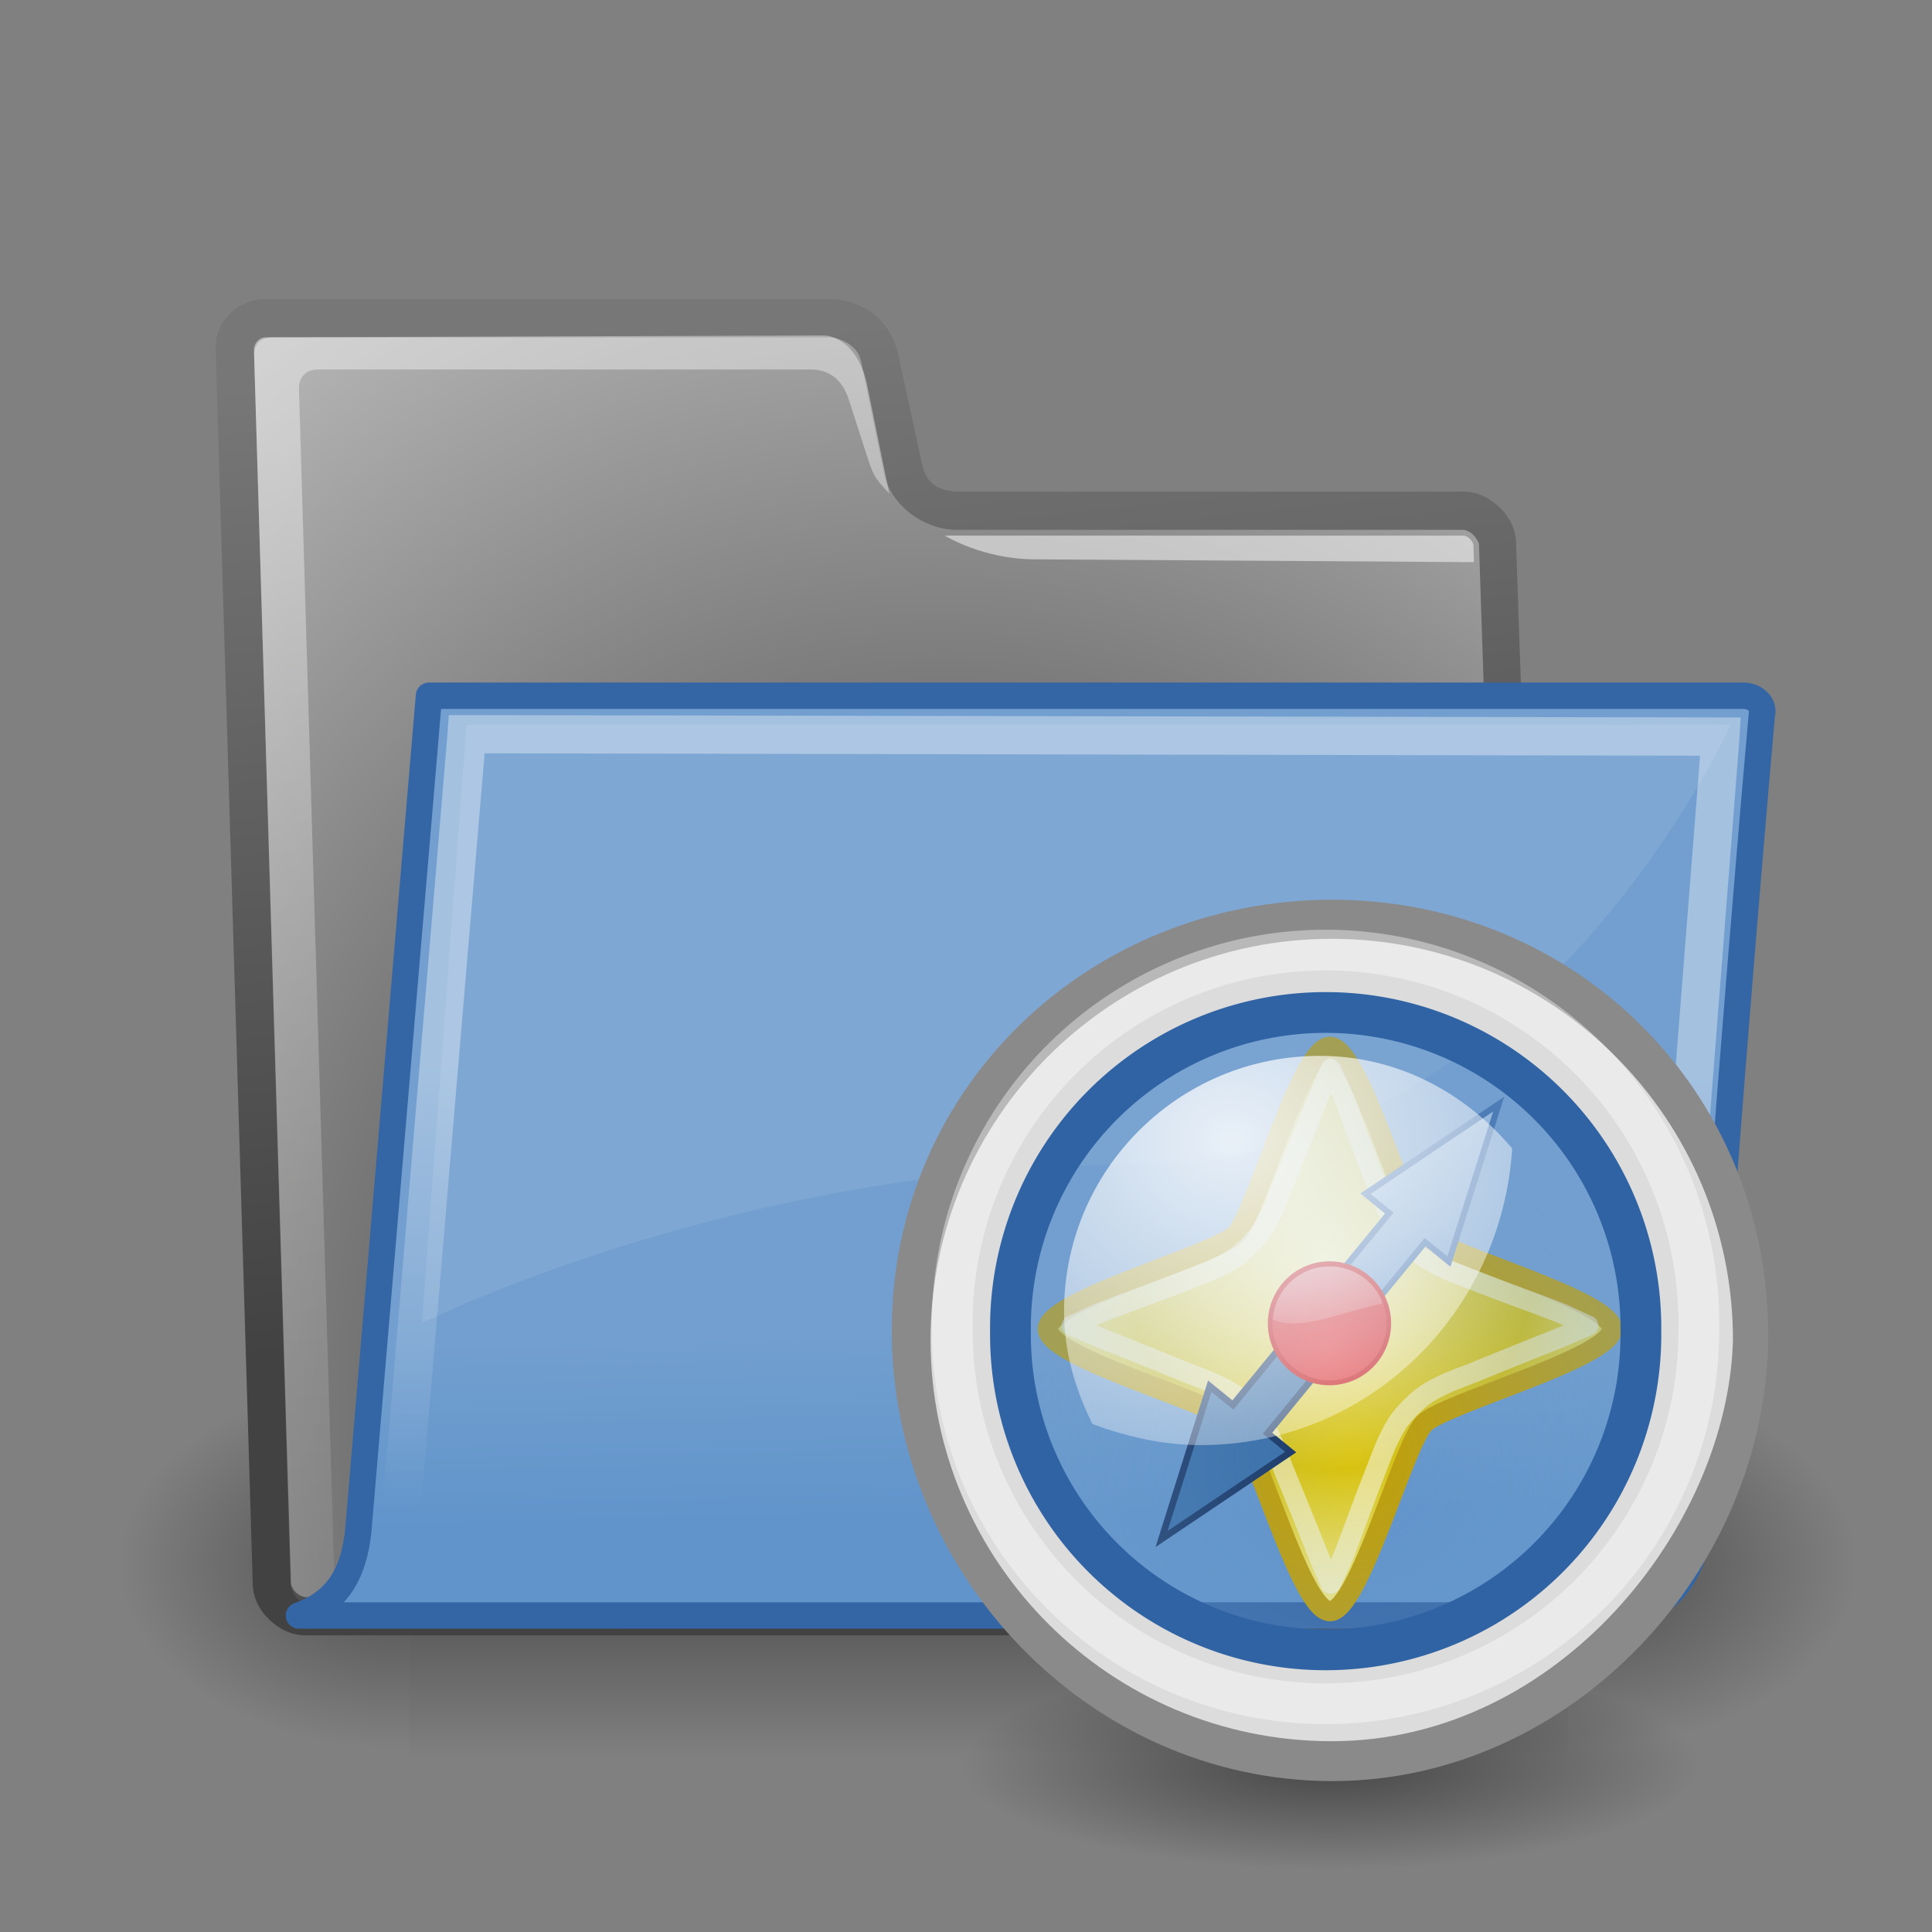 <?xml version="1.0" encoding="UTF-8" standalone="no"?>
<svg
   xmlns:dc="http://purl.org/dc/elements/1.1/"
   xmlns:cc="http://creativecommons.org/ns#"
   xmlns:rdf="http://www.w3.org/1999/02/22-rdf-syntax-ns#"
   xmlns:svg="http://www.w3.org/2000/svg"
   xmlns="http://www.w3.org/2000/svg"
   xmlns:xlink="http://www.w3.org/1999/xlink"
   xmlns:sodipodi="http://sodipodi.sourceforge.net/DTD/sodipodi-0.dtd"
   xmlns:inkscape="http://www.inkscape.org/namespaces/inkscape"
   contentScriptType="text/ecmascript"
   width="88"
   baseProfile="tiny"
   zoomAndPan="magnify"
   contentStyleType="text/css"
   viewBox="0 0 88 88"
   height="88"
   preserveAspectRatio="xMidYMid meet"
   version="1.0"
   id="svg12557"
   sodipodi:version="0.32"
   inkscape:version="0.46"
   sodipodi:docname="folder-gps.svg"
   inkscape:output_extension="org.inkscape.output.svg.inkscape">
  <rect x="0" y="0" width="88" height="88" fill="#808080" stroke="none"/>
  <sodipodi:namedview
     inkscape:window-height="682"
     inkscape:window-width="1024"
     inkscape:pageshadow="2"
     inkscape:pageopacity="0.0"
     guidetolerance="10.0"
     gridtolerance="10.0"
     objecttolerance="10.0"
     borderopacity="1.0"
     bordercolor="#666666"
     pagecolor="#ffffff"
     id="base"
     showgrid="false"
     inkscape:zoom="5.25"
     inkscape:cx="44"
     inkscape:cy="44"
     inkscape:window-x="-4"
     inkscape:window-y="-4"
     inkscape:current-layer="svg12557" />
  <defs
     id="defs12559">
    <linearGradient
       id="linearGradient4467">
      <stop
         id="stop4469"
         offset="0"
         style="stop-color:#ffffff;stop-opacity:1;" />
      <stop
         id="stop4471"
         offset="1"
         style="stop-color:#ffffff;stop-opacity:0.248;" />
    </linearGradient>
    <radialGradient
       inkscape:collect="always"
       xlink:href="#linearGradient4467"
       id="radialGradient17520"
       gradientUnits="userSpaceOnUse"
       gradientTransform="matrix(5.504,0,0,4.78,-48.54,-34.806)"
       cx="15.414"
       cy="13.078"
       fx="15.414"
       fy="13.078"
       r="6.656" />
    <linearGradient
       id="linearGradient4454">
      <stop
         id="stop4456"
         offset="0"
         style="stop-color:#729fcf;stop-opacity:0.02;" />
      <stop
         id="stop4458"
         offset="1"
         style="stop-color:#729fcf;stop-opacity:0.404;" />
    </linearGradient>
    <radialGradient
       inkscape:collect="always"
       xlink:href="#linearGradient4454"
       id="radialGradient17515"
       gradientUnits="userSpaceOnUse"
       cx="18.241"
       cy="21.818"
       fx="18.241"
       fy="21.818"
       r="8.309" />
    <linearGradient
       inkscape:collect="always"
       id="linearGradient3340">
      <stop
         style="stop-color:#ffffff;stop-opacity:1;"
         offset="0"
         id="stop3342" />
      <stop
         style="stop-color:#ffffff;stop-opacity:0;"
         offset="1"
         id="stop3344" />
    </linearGradient>
    <radialGradient
       inkscape:collect="always"
       xlink:href="#linearGradient3340"
       id="radialGradient17505"
       gradientUnits="userSpaceOnUse"
       gradientTransform="matrix(2.054,0,0,1.168,27.683,101.161)"
       cx="21.929"
       cy="-3.218"
       fx="21.929"
       fy="-3.218"
       r="13" />
    <linearGradient
       id="linearGradient2257">
      <stop
         style="stop-color:#ef2929"
         offset="0"
         id="stop2259" />
      <stop
         style="stop-color:#cc0000"
         offset="1"
         id="stop2261" />
    </linearGradient>
    <radialGradient
       inkscape:collect="always"
       xlink:href="#linearGradient2257"
       id="radialGradient17503"
       gradientUnits="userSpaceOnUse"
       gradientTransform="matrix(2.366,0,0,2.203,-30.725,-34.24)"
       cx="22.5"
       cy="28.116"
       fx="22.5"
       fy="28.116"
       r="14.538" />
    <linearGradient
       id="linearGradient5464">
      <stop
         style="stop-color:#729fcf;stop-opacity:1;"
         offset="0"
         id="stop5466" />
      <stop
         style="stop-color:#afc9e4;stop-opacity:1;"
         offset="1"
         id="stop5468" />
    </linearGradient>
    <linearGradient
       inkscape:collect="always"
       xlink:href="#linearGradient5464"
       id="linearGradient17443"
       gradientUnits="userSpaceOnUse"
       gradientTransform="matrix(1.107,-0.258,0.26,1.102,-27.83,-8.233)"
       x1="21.587"
       y1="23.499"
       x2="21.587"
       y2="2.816" />
    <linearGradient
       id="linearGradient5195">
      <stop
         style="stop-color:#fef6b3;stop-opacity:1;"
         offset="0"
         id="stop5199" />
      <stop
         id="stop5205"
         offset="0.583"
         style="stop-color:#dbc40b;stop-opacity:1" />
      <stop
         style="stop-color:#fff48f;stop-opacity:1;"
         offset="1"
         id="stop5197" />
    </linearGradient>
    <radialGradient
       inkscape:collect="always"
       xlink:href="#linearGradient5195"
       id="radialGradient17427"
       gradientUnits="userSpaceOnUse"
       gradientTransform="matrix(1.151,0,0,1.15,-1.199,-0.365)"
       cx="7.955"
       cy="5.938"
       fx="7.955"
       fy="5.938"
       r="7.668" />
    <radialGradient
       gradientTransform="matrix(1,0,0,0.202,0,36.038)"
       id="radialGradient4156"
       gradientUnits="userSpaceOnUse"
       xlink:show="other"
       xlink:type="simple"
       r="13.474"
       cx="30.428"
       fx="30.428"
       cy="45.153"
       fy="45.153"
       xlink:actuate="onLoad">
      <stop
         stop-opacity="1"
         stop-color="#000000"
         offset="0"
         id="stop17743" />
      <stop
         stop-opacity="0"
         stop-color="#000000"
         offset="1"
         id="stop17745" />
    </radialGradient>
    <radialGradient
       inkscape:collect="always"
       xlink:href="#radialGradient4156"
       id="radialGradient17790"
       gradientUnits="userSpaceOnUse"
       gradientTransform="matrix(2.14,0,0,0.606,-21.124,49.225)"
       cx="30.428"
       cy="45.153"
       fx="30.428"
       fy="45.153"
       r="13.474" />
    <linearGradient
       id="linearGradient2431">
      <stop
         style="stop-color:#ffffff;stop-opacity:1;"
         offset="0"
         id="stop2433" />
      <stop
         style="stop-color:#b8b8b8;stop-opacity:1;"
         offset="1"
         id="stop2435" />
    </linearGradient>
    <radialGradient
       inkscape:collect="always"
       xlink:href="#linearGradient2431"
       id="radialGradient2437"
       cx="-19.516"
       cy="16.856"
       fx="-19.516"
       fy="16.856"
       r="8.754"
       gradientTransform="matrix(4.446,0,0,6.867,67.251,-104.668)"
       gradientUnits="userSpaceOnUse" />
    <linearGradient
       id="linearGradient2933">
      <stop
         id="stop2935"
         offset="0"
         style="stop-color:#9cbcde;stop-opacity:1" />
      <stop
         id="stop2937"
         offset="1"
         style="stop-color:#204a87" />
    </linearGradient>
    <radialGradient
       inkscape:collect="always"
       xlink:href="#linearGradient2933"
       id="radialGradient2207"
       cx="26.544"
       cy="28.459"
       fx="26.544"
       fy="28.459"
       r="22.376"
       gradientUnits="userSpaceOnUse"
       gradientTransform="matrix(1.238,5.954846e-3,-6.507762e-3,1.351,-6.993,-9.745)" />
    <linearGradient
       inkscape:collect="always"
       id="linearGradient21644">
      <stop
         style="stop-color:#000000;stop-opacity:1;"
         offset="0"
         id="stop21646" />
      <stop
         style="stop-color:#000000;stop-opacity:0;"
         offset="1"
         id="stop21648" />
    </linearGradient>
    <radialGradient
       inkscape:collect="always"
       xlink:href="#linearGradient21644"
       id="radialGradient21650"
       cx="25.125"
       cy="36.75"
       fx="25.125"
       fy="36.75"
       r="15.75"
       gradientTransform="matrix(1,0,0,0.595,0,14.875)"
       gradientUnits="userSpaceOnUse" />
    <linearGradient
       id="linearGradient2994">
      <stop
         style="stop-color:#000000;stop-opacity:1;"
         offset="0"
         id="stop2996" />
      <stop
         style="stop-color:#c9c9c9;stop-opacity:1;"
         offset="1"
         id="stop2998" />
    </linearGradient>
    <linearGradient
       inkscape:collect="always"
       xlink:href="#linearGradient2994"
       id="linearGradient3000"
       x1="25.719"
       y1="31.047"
       x2="25.515"
       y2="30.703"
       gradientUnits="userSpaceOnUse"
       gradientTransform="translate(-5.826,0.125)" />
    <linearGradient
       inkscape:collect="always"
       id="linearGradient2984">
      <stop
         style="stop-color:#e7e2b8;stop-opacity:1;"
         offset="0"
         id="stop2986" />
      <stop
         style="stop-color:#e7e2b8;stop-opacity:0;"
         offset="1"
         id="stop2988" />
    </linearGradient>
    <radialGradient
       inkscape:collect="always"
       xlink:href="#linearGradient2984"
       id="radialGradient2990"
       cx="29.053"
       cy="27.641"
       fx="29.053"
       fy="27.641"
       r="3.241"
       gradientTransform="matrix(2.924,0,0,2.03,-61.555,-27.884)"
       gradientUnits="userSpaceOnUse" />
    <linearGradient
       id="linearGradient2974">
      <stop
         style="stop-color:#c1c1c1;stop-opacity:1;"
         offset="0"
         id="stop2976" />
      <stop
         style="stop-color:#acacac;stop-opacity:1;"
         offset="1"
         id="stop2978" />
    </linearGradient>
    <linearGradient
       inkscape:collect="always"
       xlink:href="#linearGradient2974"
       id="linearGradient2980"
       x1="46"
       y1="19.812"
       x2="47.688"
       y2="22.625"
       gradientUnits="userSpaceOnUse"
       gradientTransform="translate(-5.669,0)" />
    <linearGradient
       id="linearGradient2966">
      <stop
         style="stop-color:#ffd1d1;stop-opacity:1;"
         offset="0"
         id="stop2968" />
      <stop
         id="stop3006"
         offset="0.5"
         style="stop-color:#ff1d1d;stop-opacity:1;" />
      <stop
         style="stop-color:#6f0000;stop-opacity:1;"
         offset="1"
         id="stop2970" />
    </linearGradient>
    <linearGradient
       inkscape:collect="always"
       xlink:href="#linearGradient2966"
       id="linearGradient2972"
       x1="48.906"
       y1="17.376"
       x2="50.988"
       y2="22.251"
       gradientUnits="userSpaceOnUse"
       gradientTransform="translate(-5.669,0)" />
    <linearGradient
       inkscape:collect="always"
       xlink:href="#linearGradient30685"
       id="linearGradient30693"
       gradientUnits="userSpaceOnUse"
       x1="36.357"
       y1="25.411"
       x2="36.357"
       y2="26.911"
       gradientTransform="matrix(1.103,0,0,1,-4.117,0)" />
    <linearGradient
       inkscape:collect="always"
       xlink:href="#linearGradient30685"
       id="linearGradient30711"
       gradientUnits="userSpaceOnUse"
       gradientTransform="matrix(1.103,0,0,1,-3.492,0.625)"
       x1="36.357"
       y1="25.411"
       x2="36.357"
       y2="26.911" />
    <linearGradient
       inkscape:collect="always"
       xlink:href="#linearGradient30649"
       id="linearGradient30683"
       gradientUnits="userSpaceOnUse"
       x1="20.087"
       y1="36.102"
       x2="20.087"
       y2="39.814" />
    <linearGradient
       inkscape:collect="always"
       xlink:href="#linearGradient30649"
       id="linearGradient30679"
       gradientUnits="userSpaceOnUse"
       x1="20.087"
       y1="36.102"
       x2="20.087"
       y2="39.814" />
    <linearGradient
       inkscape:collect="always"
       xlink:href="#linearGradient30649"
       id="linearGradient30681"
       gradientUnits="userSpaceOnUse"
       x1="20.087"
       y1="36.102"
       x2="20.087"
       y2="39.814" />
    <linearGradient
       inkscape:collect="always"
       xlink:href="#linearGradient30649"
       id="linearGradient30677"
       gradientUnits="userSpaceOnUse"
       x1="20.087"
       y1="29.031"
       x2="20.087"
       y2="32.964" />
    <linearGradient
       inkscape:collect="always"
       xlink:href="#linearGradient30649"
       id="linearGradient30673"
       gradientUnits="userSpaceOnUse"
       x1="20.087"
       y1="29.031"
       x2="20.087"
       y2="32.964" />
    <linearGradient
       inkscape:collect="always"
       xlink:href="#linearGradient30649"
       id="linearGradient30675"
       gradientUnits="userSpaceOnUse"
       x1="20.087"
       y1="29.031"
       x2="20.087"
       y2="32.964" />
    <linearGradient
       inkscape:collect="always"
       xlink:href="#linearGradient30649"
       id="linearGradient30667"
       x1="20.087"
       y1="22.048"
       x2="20.087"
       y2="25.849"
       gradientUnits="userSpaceOnUse" />
    <linearGradient
       inkscape:collect="always"
       xlink:href="#linearGradient30649"
       id="linearGradient30669"
       x1="20.087"
       y1="22.048"
       x2="20.087"
       y2="25.849"
       gradientUnits="userSpaceOnUse" />
    <linearGradient
       id="linearGradient30649">
      <stop
         style="stop-color:#858585;stop-opacity:1;"
         offset="0"
         id="stop30651" />
      <stop
         style="stop-color:#5f5f5f;stop-opacity:1;"
         offset="1"
         id="stop30653" />
    </linearGradient>
    <linearGradient
       inkscape:collect="always"
       xlink:href="#linearGradient30649"
       id="linearGradient30671"
       x1="20.087"
       y1="22.048"
       x2="20.087"
       y2="25.849"
       gradientUnits="userSpaceOnUse" />
    <linearGradient
       inkscape:collect="always"
       xlink:href="#linearGradient30685"
       id="linearGradient30691"
       x1="36.357"
       y1="38.036"
       x2="36.357"
       y2="40.161"
       gradientUnits="userSpaceOnUse"
       gradientTransform="matrix(1.103,0,0,1,-4.117,0)" />
    <linearGradient
       id="linearGradient30685">
      <stop
         style="stop-color:#8d8d8d;stop-opacity:1;"
         offset="0"
         id="stop30687" />
      <stop
         style="stop-color:#747474;stop-opacity:1;"
         offset="1"
         id="stop30689" />
    </linearGradient>
    <linearGradient
       inkscape:collect="always"
       xlink:href="#linearGradient30685"
       id="linearGradient30709"
       gradientUnits="userSpaceOnUse"
       gradientTransform="matrix(1.103,0,0,1,-3.492,0.625)"
       x1="36.357"
       y1="38.036"
       x2="36.357"
       y2="40.161" />
    <linearGradient
       id="linearGradient30518">
      <stop
         style="stop-color:#ffffff;stop-opacity:1;"
         offset="0"
         id="stop30520" />
      <stop
         style="stop-color:#ffffff;stop-opacity:0.787;"
         offset="1"
         id="stop30522" />
    </linearGradient>
    <linearGradient
       inkscape:collect="always"
       xlink:href="#linearGradient30518"
       id="linearGradient30524"
       x1="14.21"
       y1="5.889"
       x2="39.061"
       y2="40.626"
       gradientUnits="userSpaceOnUse"
       gradientTransform="matrix(1,0,0,1.022,0,-6.5543e-2)" />
    <linearGradient
       id="linearGradient30695">
      <stop
         style="stop-color:#b8babc;stop-opacity:1;"
         offset="0"
         id="stop30697" />
      <stop
         id="stop30703"
         offset="0.374"
         style="stop-color:#5d6062;stop-opacity:1;" />
      <stop
         style="stop-color:#585b5d;stop-opacity:1;"
         offset="1"
         id="stop30699" />
    </linearGradient>
    <linearGradient
       inkscape:collect="always"
       xlink:href="#linearGradient30695"
       id="linearGradient30701"
       x1="19.76"
       y1="8.812"
       x2="25.865"
       y2="42.562"
       gradientUnits="userSpaceOnUse" />
    <linearGradient
       id="linearGradient5048">
      <stop
         style="stop-color:black;stop-opacity:0;"
         offset="0"
         id="stop5050" />
      <stop
         id="stop5056"
         offset="0.5"
         style="stop-color:black;stop-opacity:1;" />
      <stop
         style="stop-color:black;stop-opacity:0;"
         offset="1"
         id="stop5052" />
    </linearGradient>
    <inkscape:perspective
       sodipodi:type="inkscape:persp3d"
       inkscape:vp_x="0 : 44 : 1"
       inkscape:vp_y="0 : 1000 : 0"
       inkscape:vp_z="88 : 44 : 1"
       inkscape:persp3d-origin="44 : 29.333333 : 1"
       id="perspective13078" />
    <radialGradient
       gradientTransform="matrix(1,0,0,0.242,1.565588e-16,31.506)"
       gradientUnits="userSpaceOnUse"
       xlink:type="simple"
       r="19.136"
       xlink:actuate="onLoad"
       cx="24.351"
       cy="41.592"
       xlink:show="other"
       fx="24.351"
       fy="41.592"
       id="radialGradient12561">
      <stop
         stop-opacity="1"
         stop-color="#000000"
         offset="0"
         id="stop12563" />
      <stop
         stop-opacity="0"
         stop-color="#000000"
         offset="1"
         id="stop12565" />
    </radialGradient>
    <linearGradient
       x1="22.176"
       y1="36.988"
       x2="22.065"
       gradientUnits="userSpaceOnUse"
       y2="32.05"
       xlink:type="simple"
       xlink:actuate="onLoad"
       id="linearGradient9772"
       xlink:show="other">
      <stop
         stop-opacity="1"
         stop-color="#6194cb"
         offset="0"
         id="stop12568" />
      <stop
         stop-opacity="1"
         stop-color="#729fcf"
         offset="1"
         id="stop12570" />
    </linearGradient>
    <linearGradient
       x1="18.113"
       y1="31.368"
       x2="15.515"
       gradientUnits="userSpaceOnUse"
       y2="6.18"
       xlink:type="simple"
       xlink:actuate="onLoad"
       id="linearGradient3104"
       xlink:show="other">
      <stop
         stop-opacity="1"
         stop-color="#424242"
         offset="0"
         id="stop12573" />
      <stop
         stop-opacity="1"
         stop-color="#777777"
         offset="1"
         id="stop12575" />
    </linearGradient>
    <linearGradient
       x1="13.036"
       gradientTransform="matrix(1.317,0,0,0.816,-0.88,-1.318)"
       y1="32.567"
       x2="12.854"
       gradientUnits="userSpaceOnUse"
       y2="46.689"
       xlink:type="simple"
       xlink:actuate="onLoad"
       id="linearGradient322"
       xlink:show="other">
      <stop
         stop-opacity="0.351"
         stop-color="#ffffff"
         offset="0"
         id="stop12578" />
      <stop
         stop-opacity="0"
         stop-color="#ffffff"
         offset="1"
         id="stop12580" />
    </linearGradient>
    <linearGradient
       x1="6.23"
       gradientTransform="matrix(1.517,0,0,0.709,-0.88,-1.318)"
       y1="13.773"
       x2="9.898"
       gradientUnits="userSpaceOnUse"
       y2="66.834"
       xlink:type="simple"
       xlink:actuate="onLoad"
       id="linearGradient491"
       xlink:show="other">
      <stop
         stop-opacity="0.876"
         stop-color="#ffffff"
         offset="0"
         id="stop12583" />
      <stop
         stop-opacity="0"
         stop-color="#fffffe"
         offset="1"
         id="stop12585" />
    </linearGradient>
    <linearGradient
       xlink:type="simple"
       xlink:actuate="onLoad"
       xlink:show="other"
       id="linearGradient12587">
      <stop
         stop-opacity="0.876"
         stop-color="#ffffff"
         offset="0"
         id="stop12589" />
      <stop
         stop-opacity="0"
         stop-color="#fffffe"
         offset="1"
         id="stop12591" />
    </linearGradient>
    <radialGradient
       gradientTransform="matrix(1.055,-2.734504e-2,0.178,1.191,-3.572,-7.125)"
       id="radialGradient238"
       gradientUnits="userSpaceOnUse"
       xlink:show="other"
       xlink:type="simple"
       r="30.905"
       cx="20.706"
       fx="20.706"
       cy="37.518"
       fy="37.518"
       xlink:actuate="onLoad">
      <stop
         stop-opacity="1"
         stop-color="#202020"
         offset="0"
         id="stop12594" />
      <stop
         stop-opacity="1"
         stop-color="#b9b9b9"
         offset="1"
         id="stop12596" />
    </radialGradient>
    <linearGradient
       xlink:type="simple"
       xlink:actuate="onLoad"
       xlink:show="other"
       id="linearGradient12598">
      <stop
         stop-opacity="1"
         stop-color="#202020"
         offset="0"
         id="stop12600" />
      <stop
         stop-opacity="1"
         stop-color="#b9b9b9"
         offset="1"
         id="stop12602" />
    </linearGradient>
    <linearGradient
       xlink:type="simple"
       xlink:actuate="onLoad"
       xlink:show="other"
       id="linearGradient12604">
      <stop
         stop-opacity="1"
         stop-color="#ffffff"
         offset="0"
         id="stop12606" />
      <stop
         stop-opacity="0"
         stop-color="#ffffff"
         offset="1"
         id="stop12608" />
    </linearGradient>
    <linearGradient
       xlink:type="simple"
       xlink:actuate="onLoad"
       xlink:show="other"
       id="linearGradient12610">
      <stop
         stop-opacity="1"
         stop-color="#424242"
         offset="0"
         id="stop12612" />
      <stop
         stop-opacity="1"
         stop-color="#777777"
         offset="1"
         id="stop12614" />
    </linearGradient>
    <linearGradient
       xlink:type="simple"
       xlink:actuate="onLoad"
       xlink:show="other"
       id="linearGradient12616">
      <stop
         stop-opacity="1"
         stop-color="#6194cb"
         offset="0"
         id="stop12618" />
      <stop
         stop-opacity="1"
         stop-color="#729fcf"
         offset="1"
         id="stop12620" />
    </linearGradient>
    <linearGradient
       xlink:type="simple"
       xlink:actuate="onLoad"
       xlink:show="other"
       id="linearGradient12622">
      <stop
         stop-opacity="1"
         stop-color="#000000"
         offset="0"
         id="stop12624" />
      <stop
         stop-opacity="0"
         stop-color="#000000"
         offset="1"
         id="stop12626" />
    </linearGradient>
    <linearGradient
       x1="302.857"
       gradientTransform="matrix(2.774,0,0,1.97,-1892.179,-872.885)"
       y1="366.648"
       x2="302.857"
       gradientUnits="userSpaceOnUse"
       y2="609.505"
       xlink:type="simple"
       xlink:actuate="onLoad"
       id="linearGradient6715"
       xlink:show="other">
      <stop
         stop-opacity="0"
         stop-color="#000000"
         offset="0"
         id="stop12629" />
      <stop
         stop-opacity="1"
         stop-color="#000000"
         offset="0.5"
         id="stop12631" />
      <stop
         stop-opacity="0"
         stop-color="#000000"
         offset="1"
         id="stop12633" />
    </linearGradient>
    <linearGradient
       xlink:type="simple"
       xlink:actuate="onLoad"
       xlink:show="other"
       id="linearGradient12635">
      <stop
         stop-opacity="0"
         stop-color="#000000"
         offset="0"
         id="stop12637" />
      <stop
         stop-opacity="1"
         stop-color="#000000"
         offset="0.5"
         id="stop12639" />
      <stop
         stop-opacity="0"
         stop-color="#000000"
         offset="1"
         id="stop12641" />
    </linearGradient>
    <radialGradient
       gradientTransform="matrix(2.774,0,0,1.97,-1891.633,-872.885)"
       id="radialGradient6717"
       gradientUnits="userSpaceOnUse"
       xlink:show="other"
       xlink:type="simple"
       r="117.143"
       cx="605.714"
       fx="605.714"
       cy="486.648"
       fy="486.648"
       xlink:actuate="onLoad">
      <stop
         stop-opacity="1"
         stop-color="#000000"
         offset="0"
         id="stop12644" />
      <stop
         stop-opacity="0"
         stop-color="#000000"
         offset="1"
         id="stop12646" />
    </radialGradient>
    <linearGradient
       xlink:type="simple"
       xlink:actuate="onLoad"
       xlink:show="other"
       id="linearGradient12648">
      <stop
         stop-opacity="1"
         stop-color="#000000"
         offset="0"
         id="stop12650" />
      <stop
         stop-opacity="0"
         stop-color="#000000"
         offset="1"
         id="stop12652" />
    </linearGradient>
    <radialGradient
       gradientTransform="matrix(-2.774,0,0,1.97,112.762,-872.885)"
       id="radialGradient6719"
       gradientUnits="userSpaceOnUse"
       xlink:show="other"
       xlink:type="simple"
       r="117.143"
       cx="605.714"
       fx="605.714"
       cy="486.648"
       fy="486.648"
       xlink:actuate="onLoad">
      <stop
         stop-opacity="1"
         stop-color="#000000"
         offset="0"
         id="stop12655" />
      <stop
         stop-opacity="0"
         stop-color="#000000"
         offset="1"
         id="stop12657" />
    </radialGradient>
    <radialGradient
       gradientUnits="userSpaceOnUse"
       xlink:type="simple"
       r="2.162"
       xlink:actuate="onLoad"
       cx="12.993"
       id="radialGradient6119"
       cy="18.4"
       xlink:show="other"
       fx="12.993"
       fy="18.4">
      <stop
         stop-opacity="1"
         stop-color="#ffffff"
         offset="0"
         id="stop12660" />
      <stop
         stop-opacity="0"
         stop-color="#ffffff"
         offset="1"
         id="stop12662" />
    </radialGradient>
    <radialGradient
       gradientUnits="userSpaceOnUse"
       xlink:type="simple"
       r="2.162"
       xlink:actuate="onLoad"
       cx="12.993"
       id="radialGradient6115"
       cy="18.4"
       xlink:show="other"
       fx="12.993"
       fy="18.4">
      <stop
         stop-opacity="1"
         stop-color="#ffffff"
         offset="0"
         id="stop12665" />
      <stop
         stop-opacity="0"
         stop-color="#ffffff"
         offset="1"
         id="stop12667" />
    </radialGradient>
    <radialGradient
       gradientUnits="userSpaceOnUse"
       xlink:type="simple"
       r="2.162"
       xlink:actuate="onLoad"
       cx="12.993"
       id="radialGradient6111"
       cy="18.4"
       xlink:show="other"
       fx="12.993"
       fy="18.4">
      <stop
         stop-opacity="1"
         stop-color="#ffffff"
         offset="0"
         id="stop12670" />
      <stop
         stop-opacity="0"
         stop-color="#ffffff"
         offset="1"
         id="stop12672" />
    </radialGradient>
    <radialGradient
       gradientTransform="matrix(1,0,0,2.024,0,-18.34)"
       gradientUnits="userSpaceOnUse"
       xlink:type="simple"
       r="1.812"
       xlink:actuate="onLoad"
       cx="13.833"
       cy="17.904"
       xlink:show="other"
       fx="13.833"
       fy="17.904"
       id="radialGradient12674">
      <stop
         stop-opacity="1"
         stop-color="#000000"
         offset="0"
         id="stop12676" />
      <stop
         stop-opacity="0"
         stop-color="#000000"
         offset="1"
         id="stop12678" />
    </radialGradient>
    <radialGradient
       gradientTransform="matrix(1,0,0,2.024,0,-18.34)"
       gradientUnits="userSpaceOnUse"
       xlink:type="simple"
       r="1.812"
       xlink:actuate="onLoad"
       cx="13.833"
       cy="17.904"
       xlink:show="other"
       fx="13.833"
       fy="17.904"
       id="radialGradient12680">
      <stop
         stop-opacity="1"
         stop-color="#000000"
         offset="0"
         id="stop12682" />
      <stop
         stop-opacity="0"
         stop-color="#000000"
         offset="1"
         id="stop12684" />
    </radialGradient>
    <radialGradient
       gradientTransform="matrix(1,0,0,2.024,0,-18.34)"
       gradientUnits="userSpaceOnUse"
       xlink:type="simple"
       r="1.812"
       xlink:actuate="onLoad"
       cx="13.833"
       cy="17.904"
       xlink:show="other"
       fx="13.833"
       fy="17.904"
       id="radialGradient12686">
      <stop
         stop-opacity="1"
         stop-color="#000000"
         offset="0"
         id="stop12688" />
      <stop
         stop-opacity="0"
         stop-color="#000000"
         offset="1"
         id="stop12690" />
    </radialGradient>
    <linearGradient
       x1="24.804"
       y1="7.36"
       x2="24.804"
       gradientUnits="userSpaceOnUse"
       y2="13.861"
       xlink:type="simple"
       xlink:actuate="onLoad"
       xlink:show="other"
       id="linearGradient12692">
      <stop
         stop-opacity="1"
         stop-color="#d3d7cf"
         offset="0"
         id="stop12694" />
      <stop
         stop-opacity="0"
         stop-color="#888a85"
         offset="1"
         id="stop12696" />
    </linearGradient>
    <radialGradient
       gradientTransform="matrix(1.944,0,0,1.944,-12.772,-16.784)"
       id="radialGradient4712"
       gradientUnits="userSpaceOnUse"
       xlink:show="other"
       xlink:type="simple"
       r="1.591"
       cx="12.887"
       fx="12.887"
       cy="16.771"
       fy="16.771"
       xlink:actuate="onLoad">
      <stop
         stop-opacity="1"
         stop-color="#000000"
         offset="0"
         id="stop12699" />
      <stop
         stop-opacity="0"
         stop-color="#000000"
         offset="1"
         id="stop12701" />
    </radialGradient>
    <radialGradient
       gradientTransform="matrix(1.944,0,0,1.944,-12.772,-16.784)"
       id="radialGradient4705"
       gradientUnits="userSpaceOnUse"
       xlink:show="other"
       xlink:type="simple"
       r="1.591"
       cx="12.887"
       fx="12.887"
       cy="16.771"
       fy="16.771"
       xlink:actuate="onLoad">
      <stop
         stop-opacity="1"
         stop-color="#000000"
         offset="0"
         id="stop12704" />
      <stop
         stop-opacity="0"
         stop-color="#000000"
         offset="1"
         id="stop12706" />
    </radialGradient>
    <radialGradient
       gradientTransform="matrix(1.944,0,0,1.944,-12.772,-16.784)"
       id="radialGradient4699"
       gradientUnits="userSpaceOnUse"
       xlink:show="other"
       xlink:type="simple"
       r="1.591"
       cx="12.887"
       fx="12.887"
       cy="16.771"
       fy="16.771"
       xlink:actuate="onLoad">
      <stop
         stop-opacity="1"
         stop-color="#000000"
         offset="0"
         id="stop12709" />
      <stop
         stop-opacity="0"
         stop-color="#000000"
         offset="1"
         id="stop12711" />
    </radialGradient>
    <radialGradient
       gradientTransform="matrix(1,0,0,0.287,-1.249436e-15,30.112)"
       gradientUnits="userSpaceOnUse"
       xlink:type="simple"
       r="20.815"
       xlink:actuate="onLoad"
       cx="24.97"
       cy="42.211"
       xlink:show="other"
       fx="24.97"
       fy="42.211"
       id="radialGradient12713">
      <stop
         stop-opacity="1"
         stop-color="#000000"
         offset="0"
         id="stop12715" />
      <stop
         stop-opacity="0"
         stop-color="#000000"
         offset="1"
         id="stop12717" />
    </radialGradient>
    <radialGradient
       gradientTransform="matrix(2.049,-1.696401e-32,0,2.049,-25.65,-37.311)"
       gradientUnits="userSpaceOnUse"
       xlink:type="simple"
       r="20.531"
       xlink:actuate="onLoad"
       cx="24.446"
       cy="35.878"
       xlink:show="other"
       fx="24.446"
       fy="35.878"
       id="radialGradient12719">
      <stop
         stop-opacity="1"
         stop-color="#ffffff"
         offset="0"
         id="stop12721" />
      <stop
         stop-opacity="1"
         stop-color="#dcdcdc"
         offset="1"
         id="stop12723" />
    </radialGradient>
    <radialGradient
       gradientTransform="matrix(1,0,0,0.338,2.220359e-14,29.482)"
       gradientUnits="userSpaceOnUse"
       xlink:type="simple"
       r="6.566"
       xlink:actuate="onLoad"
       cx="30.204"
       cy="44.565"
       xlink:show="other"
       fx="30.204"
       fy="44.565"
       id="radialGradient12725">
      <stop
         stop-opacity="1"
         stop-color="#000000"
         offset="0"
         id="stop12727" />
      <stop
         stop-opacity="0"
         stop-color="#000000"
         offset="1"
         id="stop12729" />
    </radialGradient>
    <radialGradient
       gradientTransform="matrix(1.243,2.106784e-16,-2.106784e-16,1.243,-6.714,-3.743)"
       gradientUnits="userSpaceOnUse"
       xlink:type="simple"
       r="3.834"
       xlink:actuate="onLoad"
       cx="27.577"
       cy="15.048"
       xlink:show="other"
       fx="27.577"
       fy="15.048"
       id="radialGradient12731">
      <stop
         stop-opacity="1"
         stop-color="#ef2929"
         offset="0"
         id="stop12733" />
      <stop
         stop-opacity="0"
         stop-color="#ef2929"
         offset="1"
         id="stop12735" />
    </radialGradient>
    <radialGradient
       gradientTransform="matrix(1.243,2.106784e-16,-2.106784e-16,1.243,-6.714,-3.743)"
       gradientUnits="userSpaceOnUse"
       xlink:type="simple"
       r="3.834"
       xlink:actuate="onLoad"
       cx="27.577"
       cy="16.049"
       xlink:show="other"
       fx="27.577"
       fy="16.049"
       id="radialGradient12737">
      <stop
         stop-opacity="1"
         stop-color="#ef2929"
         offset="0"
         id="stop12739" />
      <stop
         stop-opacity="0"
         stop-color="#ef2929"
         offset="1"
         id="stop12741" />
    </radialGradient>
    <radialGradient
       gradientTransform="matrix(1.995,-1.651527e-32,0,1.995,-24.325,-35.701)"
       gradientUnits="userSpaceOnUse"
       xlink:type="simple"
       r="20.531"
       xlink:actuate="onLoad"
       cx="24.446"
       cy="35.878"
       xlink:show="other"
       fx="24.446"
       fy="35.878"
       id="radialGradient12743">
      <stop
         stop-opacity="1"
         stop-color="#ffffff"
         offset="0"
         id="stop12745" />
      <stop
         stop-opacity="1"
         stop-color="#dcdcdc"
         offset="1"
         id="stop12747" />
    </radialGradient>
    <radialGradient
       gradientTransform="matrix(1,0,0,0.338,-1.353344e-14,29.482)"
       gradientUnits="userSpaceOnUse"
       xlink:type="simple"
       r="6.566"
       xlink:actuate="onLoad"
       cx="30.204"
       cy="44.565"
       xlink:show="other"
       fx="30.204"
       fy="44.565"
       id="radialGradient12749">
      <stop
         stop-opacity="1"
         stop-color="#000000"
         offset="0"
         id="stop12751" />
      <stop
         stop-opacity="0"
         stop-color="#000000"
         offset="1"
         id="stop12753" />
    </radialGradient>
    <radialGradient
       gradientTransform="matrix(1,0,0,0.338,3.185827e-15,29.482)"
       gradientUnits="userSpaceOnUse"
       xlink:type="simple"
       r="6.566"
       xlink:actuate="onLoad"
       cx="30.204"
       cy="44.565"
       xlink:show="other"
       fx="30.204"
       fy="44.565"
       id="radialGradient12755">
      <stop
         stop-opacity="1"
         stop-color="#000000"
         offset="0"
         id="stop12757" />
      <stop
         stop-opacity="0"
         stop-color="#000000"
         offset="1"
         id="stop12759" />
    </radialGradient>
    <radialGradient
       gradientTransform="matrix(1.995,-1.651527e-32,0,1.995,-24.325,-35.701)"
       gradientUnits="userSpaceOnUse"
       xlink:type="simple"
       r="20.531"
       xlink:actuate="onLoad"
       cx="24.446"
       cy="35.878"
       xlink:show="other"
       fx="24.446"
       fy="35.878"
       id="radialGradient12761">
      <stop
         stop-opacity="1"
         stop-color="#ffffff"
         offset="0"
         id="stop12763" />
      <stop
         stop-opacity="1"
         stop-color="#dcdcdc"
         offset="1"
         id="stop12765" />
    </radialGradient>
    <radialGradient
       gradientTransform="matrix(1,0,0,0.338,2.166583e-14,29.482)"
       gradientUnits="userSpaceOnUse"
       xlink:type="simple"
       r="6.566"
       xlink:actuate="onLoad"
       cx="30.204"
       cy="44.565"
       xlink:show="other"
       fx="30.204"
       fy="44.565"
       id="radialGradient12767">
      <stop
         stop-opacity="1"
         stop-color="#000000"
         offset="0"
         id="stop12769" />
      <stop
         stop-opacity="0"
         stop-color="#000000"
         offset="1"
         id="stop12771" />
    </radialGradient>
    <radialGradient
       gradientTransform="matrix(1.243,2.106784e-16,-2.106784e-16,1.243,-6.714,-3.743)"
       gradientUnits="userSpaceOnUse"
       xlink:type="simple"
       r="3.834"
       xlink:actuate="onLoad"
       cx="27.577"
       cy="16.049"
       xlink:show="other"
       fx="27.577"
       fy="16.049"
       id="radialGradient12773">
      <stop
         stop-opacity="1"
         stop-color="#ef2929"
         offset="0"
         id="stop12775" />
      <stop
         stop-opacity="0"
         stop-color="#ef2929"
         offset="1"
         id="stop12777" />
    </radialGradient>
    <radialGradient
       gradientTransform="matrix(1.243,2.106784e-16,-2.106784e-16,1.243,-6.714,-3.743)"
       gradientUnits="userSpaceOnUse"
       xlink:type="simple"
       r="3.834"
       xlink:actuate="onLoad"
       cx="27.577"
       cy="15.048"
       xlink:show="other"
       fx="27.577"
       fy="15.048"
       id="radialGradient12779">
      <stop
         stop-opacity="1"
         stop-color="#ef2929"
         offset="0"
         id="stop12781" />
      <stop
         stop-opacity="0"
         stop-color="#ef2929"
         offset="1"
         id="stop12783" />
    </radialGradient>
    <radialGradient
       gradientTransform="matrix(1,0,0,0.487,0,20.065)"
       gradientUnits="userSpaceOnUse"
       xlink:type="simple"
       r="8.5"
       xlink:actuate="onLoad"
       cx="12.071"
       cy="39.143"
       xlink:show="other"
       fx="12.071"
       fy="39.143"
       id="radialGradient12785">
      <stop
         stop-opacity="1"
         stop-color="#000000"
         offset="0"
         id="stop12787" />
      <stop
         stop-opacity="0"
         stop-color="#000000"
         offset="1"
         id="stop12789" />
    </radialGradient>
    <linearGradient
       x1="13.267"
       gradientTransform="translate(-60.857,0.429)"
       y1="19.774"
       x2="26.759"
       gradientUnits="userSpaceOnUse"
       y2="33.462"
       xlink:type="simple"
       xlink:actuate="onLoad"
       xlink:show="other"
       id="linearGradient12791">
      <stop
         stop-opacity="0"
         stop-color="#204a87"
         offset="0"
         id="stop12793" />
      <stop
         stop-opacity="1"
         stop-color="#204a87"
         offset="0.5"
         id="stop12795" />
      <stop
         stop-opacity="0"
         stop-color="#204a87"
         offset="1"
         id="stop12797" />
    </linearGradient>
    <linearGradient
       x1="9.696"
       gradientTransform="translate(-60.571,0)"
       y1="9.346"
       x2="35.68"
       gradientUnits="userSpaceOnUse"
       y2="39.034"
       xlink:type="simple"
       xlink:actuate="onLoad"
       xlink:show="other"
       id="linearGradient12799">
      <stop
         stop-opacity="0"
         stop-color="#204a87"
         offset="0"
         id="stop12801" />
      <stop
         stop-opacity="1"
         stop-color="#204a87"
         offset="0.5"
         id="stop12803" />
      <stop
         stop-opacity="0"
         stop-color="#204a87"
         offset="1"
         id="stop12805" />
    </linearGradient>
    <linearGradient
       x1="15.828"
       gradientTransform="translate(-60.286,-0.286)"
       y1="3.774"
       x2="43.616"
       gradientUnits="userSpaceOnUse"
       y2="34.462"
       xlink:type="simple"
       xlink:actuate="onLoad"
       xlink:show="other"
       id="linearGradient12807">
      <stop
         stop-opacity="0"
         stop-color="#204a87"
         offset="0"
         id="stop12809" />
      <stop
         stop-opacity="1"
         stop-color="#204a87"
         offset="0.5"
         id="stop12811" />
      <stop
         stop-opacity="0"
         stop-color="#204a87"
         offset="1"
         id="stop12813" />
    </linearGradient>
    <linearGradient
       xlink:type="simple"
       xlink:actuate="onLoad"
       xlink:show="other"
       id="linearGradient12815">
      <stop
         stop-opacity="1"
         stop-color="#000000"
         offset="0"
         id="stop12817" />
      <stop
         stop-opacity="0"
         stop-color="#000000"
         offset="1"
         id="stop12819" />
    </linearGradient>
    <linearGradient
       xlink:type="simple"
       xlink:actuate="onLoad"
       xlink:show="other"
       id="linearGradient12821">
      <stop
         stop-opacity="0"
         stop-color="#204a87"
         offset="0"
         id="stop12823" />
      <stop
         stop-opacity="1"
         stop-color="#204a87"
         offset="0.5"
         id="stop12825" />
      <stop
         stop-opacity="0"
         stop-color="#204a87"
         offset="1"
         id="stop12827" />
    </linearGradient>
    <linearGradient
       xlink:type="simple"
       xlink:actuate="onLoad"
       xlink:show="other"
       id="linearGradient12829">
      <stop
         stop-opacity="1"
         stop-color="#ef2929"
         offset="0"
         id="stop12831" />
      <stop
         stop-opacity="0"
         stop-color="#ef2929"
         offset="1"
         id="stop12833" />
    </linearGradient>
    <linearGradient
       xlink:type="simple"
       xlink:actuate="onLoad"
       xlink:show="other"
       id="linearGradient12835">
      <stop
         stop-opacity="1"
         stop-color="#000000"
         offset="0"
         id="stop12837" />
      <stop
         stop-opacity="0"
         stop-color="#000000"
         offset="1"
         id="stop12839" />
    </linearGradient>
    <linearGradient
       xlink:type="simple"
       xlink:actuate="onLoad"
       xlink:show="other"
       id="linearGradient12841">
      <stop
         stop-opacity="1"
         stop-color="#ffffff"
         offset="0"
         id="stop12843" />
      <stop
         stop-opacity="1"
         stop-color="#dcdcdc"
         offset="1"
         id="stop12845" />
    </linearGradient>
    <linearGradient
       xlink:type="simple"
       xlink:actuate="onLoad"
       xlink:show="other"
       id="linearGradient12847">
      <stop
         stop-opacity="1"
         stop-color="#ffffff"
         offset="0"
         id="stop12849" />
      <stop
         stop-opacity="1"
         stop-color="#e6e6e6"
         offset="1"
         id="stop12851" />
    </linearGradient>
    <linearGradient
       xlink:type="simple"
       xlink:actuate="onLoad"
       xlink:show="other"
       id="linearGradient12853">
      <stop
         stop-opacity="1"
         stop-color="#7f7f70"
         offset="0"
         id="stop12855" />
      <stop
         stop-opacity="1"
         stop-color="#a6a69c"
         offset="1"
         id="stop12857" />
    </linearGradient>
    <linearGradient
       xlink:type="simple"
       xlink:actuate="onLoad"
       xlink:show="other"
       id="linearGradient12859">
      <stop
         stop-opacity="1"
         stop-color="#000000"
         offset="0"
         id="stop12861" />
      <stop
         stop-opacity="0"
         stop-color="#000000"
         offset="1"
         id="stop12863" />
    </linearGradient>
    <linearGradient
       xlink:type="simple"
       xlink:actuate="onLoad"
       xlink:show="other"
       id="linearGradient12865">
      <stop
         stop-opacity="1"
         stop-color="#000000"
         offset="0"
         id="stop12867" />
      <stop
         stop-opacity="0"
         stop-color="#000000"
         offset="1"
         id="stop12869" />
    </linearGradient>
    <linearGradient
       xlink:type="simple"
       xlink:actuate="onLoad"
       xlink:show="other"
       id="linearGradient12871">
      <stop
         stop-opacity="1"
         stop-color="#999a98"
         offset="0"
         id="stop12873" />
      <stop
         stop-opacity="1"
         stop-color="#caccc8"
         offset="0.5"
         id="stop12875" />
      <stop
         stop-opacity="1"
         stop-color="#616161"
         offset="1"
         id="stop12877" />
    </linearGradient>
    <linearGradient
       xlink:type="simple"
       xlink:actuate="onLoad"
       xlink:show="other"
       id="linearGradient12879">
      <stop
         stop-opacity="1"
         stop-color="#d3d7cf"
         offset="0"
         id="stop12881" />
      <stop
         stop-opacity="0"
         stop-color="#888a85"
         offset="1"
         id="stop12883" />
    </linearGradient>
    <linearGradient
       xlink:type="simple"
       xlink:actuate="onLoad"
       xlink:show="other"
       id="linearGradient12885">
      <stop
         stop-opacity="1"
         stop-color="#000000"
         offset="0"
         id="stop12887" />
      <stop
         stop-opacity="0"
         stop-color="#000000"
         offset="1"
         id="stop12889" />
    </linearGradient>
    <linearGradient
       xlink:type="simple"
       xlink:actuate="onLoad"
       xlink:show="other"
       id="linearGradient12891">
      <stop
         stop-opacity="1"
         stop-color="#ffffff"
         offset="0"
         id="stop12893" />
      <stop
         stop-opacity="0"
         stop-color="#ffffff"
         offset="1"
         id="stop12895" />
    </linearGradient>
    <linearGradient
       xlink:type="simple"
       xlink:actuate="onLoad"
       xlink:show="other"
       id="linearGradient12897">
      <stop
         stop-opacity="1"
         stop-color="#7c7c7c"
         offset="0"
         id="stop12899" />
      <stop
         stop-opacity="1"
         stop-color="#b8b8b8"
         offset="1"
         id="stop12901" />
    </linearGradient>
    <linearGradient
       xlink:type="simple"
       xlink:actuate="onLoad"
       xlink:show="other"
       id="linearGradient12903">
      <stop
         stop-opacity="1"
         stop-color="#ffffff"
         offset="0"
         id="stop12905" />
      <stop
         stop-opacity="0"
         stop-color="#ffffff"
         offset="1"
         id="stop12907" />
    </linearGradient>
    <linearGradient
       xlink:type="simple"
       xlink:actuate="onLoad"
       xlink:show="other"
       id="linearGradient12909">
      <stop
         stop-opacity="1"
         stop-color="#383936"
         offset="0"
         id="stop12911" />
      <stop
         stop-opacity="1"
         stop-color="#555753"
         offset="1"
         id="stop12913" />
    </linearGradient>
    <linearGradient
       x1="302.857"
       gradientTransform="matrix(2.774,0,0,1.97,-1892.179,-872.885)"
       y1="366.648"
       x2="302.857"
       gradientUnits="userSpaceOnUse"
       y2="609.505"
       xlink:type="simple"
       xlink:actuate="onLoad"
       xlink:show="other"
       id="linearGradient12915">
      <stop
         stop-opacity="0"
         stop-color="#000000"
         offset="0"
         id="stop12917" />
      <stop
         stop-opacity="1"
         stop-color="#000000"
         offset="0.5"
         id="stop12919" />
      <stop
         stop-opacity="0"
         stop-color="#000000"
         offset="1"
         id="stop12921" />
    </linearGradient>
    <linearGradient
       xlink:type="simple"
       xlink:actuate="onLoad"
       xlink:show="other"
       id="linearGradient12923">
      <stop
         stop-opacity="0"
         stop-color="#000000"
         offset="0"
         id="stop12925" />
      <stop
         stop-opacity="1"
         stop-color="#000000"
         offset="0.5"
         id="stop12927" />
      <stop
         stop-opacity="0"
         stop-color="#000000"
         offset="1"
         id="stop12929" />
    </linearGradient>
    <radialGradient
       gradientTransform="matrix(2.774,0,0,1.97,-1891.633,-872.885)"
       gradientUnits="userSpaceOnUse"
       xlink:type="simple"
       r="117.143"
       xlink:actuate="onLoad"
       cx="605.714"
       cy="486.648"
       xlink:show="other"
       fx="605.714"
       fy="486.648"
       id="radialGradient12931">
      <stop
         stop-opacity="1"
         stop-color="#000000"
         offset="0"
         id="stop12933" />
      <stop
         stop-opacity="0"
         stop-color="#000000"
         offset="1"
         id="stop12935" />
    </radialGradient>
    <linearGradient
       xlink:type="simple"
       xlink:actuate="onLoad"
       xlink:show="other"
       id="linearGradient12937">
      <stop
         stop-opacity="1"
         stop-color="#000000"
         offset="0"
         id="stop12939" />
      <stop
         stop-opacity="0"
         stop-color="#000000"
         offset="1"
         id="stop12941" />
    </linearGradient>
    <radialGradient
       gradientTransform="matrix(-2.774,0,0,1.97,112.762,-872.885)"
       gradientUnits="userSpaceOnUse"
       xlink:type="simple"
       r="117.143"
       xlink:actuate="onLoad"
       cx="605.714"
       cy="486.648"
       xlink:show="other"
       fx="605.714"
       fy="486.648"
       id="radialGradient12943">
      <stop
         stop-opacity="1"
         stop-color="#000000"
         offset="0"
         id="stop12945" />
      <stop
         stop-opacity="0"
         stop-color="#000000"
         offset="1"
         id="stop12947" />
    </radialGradient>
    <linearGradient
       x1="302.857"
       gradientTransform="matrix(2.774,0,0,1.97,-1892.179,-872.885)"
       y1="366.648"
       x2="302.857"
       gradientUnits="userSpaceOnUse"
       y2="609.505"
       xlink:type="simple"
       xlink:actuate="onLoad"
       id="linearGradient8500"
       xlink:show="other">
      <stop
         stop-opacity="0"
         stop-color="#000000"
         offset="0"
         id="stop12950" />
      <stop
         stop-opacity="1"
         stop-color="#000000"
         offset="0.5"
         id="stop12952" />
      <stop
         stop-opacity="0"
         stop-color="#000000"
         offset="1"
         id="stop12954" />
    </linearGradient>
    <radialGradient
       gradientTransform="matrix(2.774,0,0,1.97,-1891.633,-872.885)"
       id="radialGradient8502"
       gradientUnits="userSpaceOnUse"
       xlink:show="other"
       xlink:type="simple"
       r="117.143"
       cx="605.714"
       fx="605.714"
       cy="486.648"
       fy="486.648"
       xlink:actuate="onLoad">
      <stop
         stop-opacity="1"
         stop-color="#000000"
         offset="0"
         id="stop12957" />
      <stop
         stop-opacity="0"
         stop-color="#000000"
         offset="1"
         id="stop12959" />
    </radialGradient>
    <radialGradient
       gradientTransform="matrix(-2.774,0,0,1.97,112.762,-872.885)"
       id="radialGradient8504"
       gradientUnits="userSpaceOnUse"
       xlink:show="other"
       xlink:type="simple"
       r="117.143"
       cx="605.714"
       fx="605.714"
       cy="486.648"
       fy="486.648"
       xlink:actuate="onLoad">
      <stop
         stop-opacity="1"
         stop-color="#000000"
         offset="0"
         id="stop12962" />
      <stop
         stop-opacity="0"
         stop-color="#000000"
         offset="1"
         id="stop12964" />
    </radialGradient>
    <linearGradient
       x1="33.396"
       gradientTransform="matrix(0.825,0,0,0.821,47.068,36.988)"
       y1="36.921"
       x2="34.17"
       gradientUnits="userSpaceOnUse"
       y2="38.07"
       xlink:type="simple"
       xlink:actuate="onLoad"
       id="linearGradient8512"
       xlink:show="other">
      <stop
         stop-opacity="1"
         stop-color="#ffffff"
         offset="0"
         id="stop12967" />
      <stop
         stop-opacity="0"
         stop-color="#ffffff"
         offset="1"
         id="stop12969" />
    </linearGradient>
    <linearGradient
       x1="35.997"
       gradientTransform="matrix(0.825,0,0,0.821,46.835,37.233)"
       y1="40.458"
       x2="33.665"
       gradientUnits="userSpaceOnUse"
       y2="37.771"
       xlink:type="simple"
       xlink:actuate="onLoad"
       id="linearGradient8515"
       xlink:show="other">
      <stop
         stop-opacity="1"
         stop-color="#7c7c7c"
         offset="0"
         id="stop12972" />
      <stop
         stop-opacity="1"
         stop-color="#b8b8b8"
         offset="1"
         id="stop12974" />
    </linearGradient>
    <linearGradient
       x1="37.271"
       gradientTransform="matrix(1.264,0,0,1.429,27.395,24.113)"
       y1="27.273"
       x2="35.872"
       gradientUnits="userSpaceOnUse"
       y2="22.674"
       xlink:type="simple"
       xlink:actuate="onLoad"
       id="linearGradient8536"
       xlink:show="other">
      <stop
         stop-opacity="1"
         stop-color="#ffffff"
         offset="0"
         id="stop12977" />
      <stop
         stop-opacity="1"
         stop-color="#e6e6e6"
         offset="1"
         id="stop12979" />
    </linearGradient>
    <linearGradient
       x1="25.349"
       gradientTransform="matrix(1.068,0,0,1.123,33.39,32.766)"
       y1="37.548"
       x2="25.349"
       gradientUnits="userSpaceOnUse"
       y2="39.751"
       xlink:type="simple"
       xlink:actuate="onLoad"
       id="linearGradient8541"
       xlink:show="other">
      <stop
         stop-opacity="1"
         stop-color="#383936"
         offset="0"
         id="stop12982" />
      <stop
         stop-opacity="1"
         stop-color="#555753"
         offset="1"
         id="stop12984" />
    </linearGradient>
    <linearGradient
       x1="18.113"
       y1="31.368"
       x2="15.515"
       gradientUnits="userSpaceOnUse"
       y2="6.18"
       xlink:type="simple"
       xlink:actuate="onLoad"
       id="linearGradient3616"
       xlink:show="other">
      <stop
         stop-opacity="1"
         stop-color="#424242"
         offset="0"
         id="stop12987" />
      <stop
         stop-opacity="1"
         stop-color="#777777"
         offset="1"
         id="stop12989" />
    </linearGradient>
    <linearGradient
       gradientTransform="matrix(1.317,0,0,0.816,-0.88,-1.318)"
       id="linearGradient3623"
       gradientUnits="userSpaceOnUse"
       xlink:show="other"
       xlink:type="simple"
       x1="13.036"
       y1="32.567"
       y2="46.689"
       x2="12.854"
       xlink:actuate="onLoad">
      <stop
         stop-opacity="0.351"
         stop-color="#ffffff"
         offset="0"
         id="stop12992" />
      <stop
         stop-opacity="0"
         stop-color="#ffffff"
         offset="1"
         id="stop12994" />
    </linearGradient>
    <linearGradient
       gradientTransform="matrix(0.825,0,0,0.821,47.068,36.988)"
       id="linearGradient3630"
       gradientUnits="userSpaceOnUse"
       xlink:show="other"
       xlink:type="simple"
       x1="33.396"
       y1="36.921"
       y2="38.07"
       x2="34.17"
       xlink:actuate="onLoad">
      <stop
         stop-opacity="1"
         stop-color="#ffffff"
         offset="0"
         id="stop12997" />
      <stop
         stop-opacity="0"
         stop-color="#ffffff"
         offset="1"
         id="stop12999" />
    </linearGradient>
    <linearGradient
       inkscape:collect="always"
       xlink:href="#linearGradient6715"
       id="linearGradient13541"
       gradientUnits="userSpaceOnUse"
       gradientTransform="matrix(2.774,0,0,1.97,-1892.179,-872.885)"
       x1="302.857"
       y1="366.648"
       x2="302.857"
       y2="609.505" />
    <radialGradient
       inkscape:collect="always"
       xlink:href="#radialGradient6717"
       id="radialGradient13543"
       gradientUnits="userSpaceOnUse"
       gradientTransform="matrix(2.774,0,0,1.97,-1891.633,-872.885)"
       cx="605.714"
       cy="486.648"
       fx="605.714"
       fy="486.648"
       r="117.143" />
    <radialGradient
       inkscape:collect="always"
       xlink:href="#radialGradient6719"
       id="radialGradient13545"
       gradientUnits="userSpaceOnUse"
       gradientTransform="matrix(-2.774,0,0,1.97,112.762,-872.885)"
       cx="605.714"
       cy="486.648"
       fx="605.714"
       fy="486.648"
       r="117.143" />
  </defs>
  <g
     transform="matrix(1.742,0,0,1.742,4.49,4.753)"
     id="g13001">
    <g
       id="g13003">
      <g
         transform="matrix(2.262383e-2,0,0,2.086758e-2,43.383,36.37)"
         display="inline"
         id="g13005">
        <rect
           fill-opacity="0.402"
           display="inline"
           stroke="none"
           visibility="visible"
           stroke-linecap="round"
           width="1339.633"
           stroke-miterlimit="4"
           stroke-opacity="1"
           fill="url(#linearGradient6715)"
           stroke-dasharray="none"
           stroke-width="1"
           color="#000000"
           height="478.357"
           x="-1559.252"
           stroke-linejoin="miter"
           y="-150.697"
           stroke-dashoffset="0"
           fill-rule="nonzero"
           id="rect13007" />
        <path
           fill-opacity="0.402"
           display="inline"
           stroke="none"
           d="M -219.619 -150.68 C -219.619 -150.68 -219.619 327.65 -219.619 327.65 C -76.745 328.551 125.781 220.481 125.781 88.454 C 125.781 -43.572 -33.655 -150.68 -219.619 -150.68 z "
           visibility="visible"
           stroke-linecap="round"
           stroke-miterlimit="4"
           stroke-opacity="1"
           fill="url(#radialGradient6717)"
           stroke-dasharray="none"
           stroke-width="1"
           color="#000000"
           stroke-linejoin="miter"
           stroke-dashoffset="0"
           fill-rule="nonzero"
           id="path13009" />
        <path
           fill-opacity="0.402"
           display="inline"
           stroke="none"
           d="M -1559.252 -150.68 C -1559.252 -150.68 -1559.252 327.65 -1559.252 327.65 C -1702.126 328.551 -1904.652 220.481 -1904.652 88.454 C -1904.652 -43.572 -1745.216 -150.68 -1559.252 -150.68 z "
           visibility="visible"
           stroke-linecap="round"
           stroke-miterlimit="4"
           stroke-opacity="1"
           fill="url(#radialGradient6719)"
           stroke-dasharray="none"
           stroke-width="1"
           color="#000000"
           stroke-linejoin="miter"
           stroke-dashoffset="0"
           fill-rule="nonzero"
           id="path13011" />
      </g>
      <path
         stroke-linecap="round"
         fill-opacity="1"
         fill="url(#radialGradient238)"
         fill-rule="nonzero"
         stroke-linejoin="round"
         stroke-dasharray="none"
         d="M 4.522 38.687 C 4.544 39.104 4.982 39.52 5.398 39.52 L 36.725 39.52 C 37.141 39.52 37.536 39.104 37.514 38.687 L 36.578 11.461 C 36.556 11.044 36.118 10.628 35.701 10.628 L 22.431 10.628 C 21.945 10.628 21.196 10.312 21.029 9.521 L 20.417 6.628 C 20.262 5.893 19.535 5.59 19.119 5.59 L 4.34 5.59 C 3.924 5.59 3.529 6.007 3.551 6.423 L 4.522 38.687 z "
         stroke="none"
         stroke-width="1"
         stroke-opacity="1"
         stroke-miterlimit="4"
         id="path13013" />
      <path
         stroke-linecap="round"
         fill-opacity="1"
         fill="url(#linearGradient3616)"
         fill-rule="nonzero"
         stroke-linejoin="round"
         d="M 4.344 5.094 C 3.969 5.094 3.635 5.259 3.406 5.5 C 3.178 5.741 3.043 6.063 3.062 6.438 L 4.031 38.688 C 4.031 38.698 4.031 38.708 4.031 38.719 C 4.051 39.093 4.228 39.396 4.469 39.625 C 4.709 39.854 5.031 40.031 5.406 40.031 L 36.719 40.031 C 37.094 40.031 37.428 39.835 37.656 39.594 C 37.885 39.353 38.02 39.03 38.0 38.656 L 37.062 11.438 C 37.043 11.063 36.866 10.76 36.625 10.531 C 36.384 10.302 36.062 10.125 35.688 10.125 L 22.438 10.125 C 22.303 10.125 22.054 10.087 21.875 9.969 C 21.696 9.851 21.586 9.667 21.531 9.406 L 20.906 6.531 C 20.799 6.023 20.496 5.631 20.156 5.406 C 19.816 5.181 19.454 5.094 19.125 5.094 L 4.344 5.094 z M 4.344 6.094 L 19.125 6.094 C 19.212 6.094 19.427 6.14 19.594 6.25 C 19.76 6.36 19.889 6.492 19.938 6.719 L 20.531 9.625 C 20.643 10.155 20.985 10.544 21.344 10.781 C 21.703 11.019 22.087 11.125 22.438 11.125 L 35.688 11.125 C 35.729 11.125 35.85 11.167 35.938 11.25 C 36.025 11.333 36.092 11.458 36.094 11.5 L 37.0 38.719 C 37.002 38.761 36.974 38.835 36.906 38.906 C 36.839 38.977 36.76 39.031 36.719 39.031 L 5.406 39.031 C 5.365 39.031 5.244 38.99 5.156 38.906 C 5.077 38.831 5.041 38.737 5.031 38.688 L 4.062 6.406 C 4.06 6.364 4.089 6.259 4.156 6.188 C 4.224 6.116 4.302 6.094 4.344 6.094 z "
         stroke="none"
         stroke-width="1"
         stroke-opacity="1"
         stroke-miterlimit="4"
         id="path13015" />
      <path
         fill-opacity="0.451"
         display="block"
         stroke="none"
         d="M 6.068 38.864 C 6.085 39.176 5.887 39.384 5.57 39.28 L 5.57 39.28 C 5.252 39.176 5.033 38.968 5.017 38.656 L 4.069 6.591 C 4.053 6.279 4.234 6.091 4.546 6.091 L 18.968 6.043 C 19.281 6.043 19.9 6.343 20.101 7.365 L 20.675 10.181 C 20.248 9.715 20.256 9.701 20.037 9.024 L 19.631 7.765 C 19.412 7.037 18.933 6.933 18.621 6.933 L 5.733 6.933 C 5.421 6.933 5.224 7.141 5.24 7.453 L 6.178 38.968 L 6.068 38.864 z "
         visibility="visible"
         stroke-linecap="butt"
         stroke-miterlimit="4"
         stroke-opacity="1"
         fill="url(#linearGradient491)"
         stroke-width="1.214"
         color="#000000"
         stroke-linejoin="miter"
         stroke-dashoffset="0"
         fill-rule="nonzero"
         id="path13017" />
      <g
         transform="matrix(1.041,0,5.449252e-2,1.041,-8.67,2.671)"
         fill-opacity="0.757"
         fill="#ffffff"
         fill-rule="nonzero"
         stroke="none"
         stroke-width="0.999"
         stroke-miterlimit="4"
         id="g13019">
        <path
           fill="#ffffff"
           d="M 42.417 8.515 C 42.422 8.418 42.289 8.268 42.182 8.268 L 29.151 8.266 C 29.151 8.266 30.062 8.854 31.352 8.862 L 42.406 8.933 C 42.417 8.722 42.409 8.677 42.417 8.515 z "
           fill-opacity="0.508"
           id="path13021" />
      </g>
      <path
         fill-opacity="1"
         display="block"
         stroke="#3465a4"
         d="M 39.784 39.511 C 40.927 39.467 41.747 38.414 41.831 37.19 C 42.622 25.641 43.49 15.958 43.49 15.958 C 43.562 15.71 43.322 15.463 43.01 15.463 L 8.639 15.463 C 8.639 15.463 6.788 37.33 6.788 37.33 C 6.674 38.312 6.322 39.134 5.238 39.513 L 39.784 39.511 z "
         visibility="visible"
         stroke-linecap="butt"
         stroke-miterlimit="4"
         stroke-opacity="1"
         fill="url(#linearGradient9772)"
         stroke-dasharray="none"
         stroke-width="0.689"
         color="#000000"
         stroke-linejoin="round"
         stroke-dashoffset="0"
         fill-rule="nonzero"
         id="path13023" />
      <path
         stroke-linecap="round"
         fill-opacity="1"
         fill="url(#linearGradient3623)"
         fill-rule="evenodd"
         stroke-linejoin="miter"
         d="M 9.156 15.969 L 9.125 16.438 L 7.406 36.875 C 7.406 36.883 7.391 37.006 7.344 37.188 C 7.297 37.369 7.196 37.571 7.156 37.625 L 6.594 38.438 L 7.562 38.438 C 10.275 38.438 37.091 38.469 38.969 38.469 C 39.722 38.469 40.287 38.376 40.719 38.031 C 41.151 37.687 41.297 37.15 41.344 36.562 L 42.906 16.562 L 42.938 16.031 L 42.406 16.031 L 9.625 15.969 L 9.156 15.969 z M 10.094 16.969 L 41.875 17.031 L 40.344 36.5 C 40.306 36.984 40.221 37.148 40.094 37.25 C 39.966 37.352 39.638 37.469 38.969 37.469 C 37.148 37.469 12.064 37.439 8.312 37.438 C 8.374 37.201 8.406 36.977 8.406 36.969 L 10.094 16.969 z "
         stroke="none"
         stroke-width="1px"
         stroke-opacity="1"
         id="path13025" />
      <path
         stroke-linecap="butt"
         fill-opacity="0.089"
         fill="#ffffff"
         fill-rule="evenodd"
         stroke-linejoin="miter"
         d="M 9.62 16.223 L 8.454 31.866 C 8.454 31.866 16.75 27.718 27.12 27.718 C 37.49 27.718 42.675 16.223 42.675 16.223 L 9.62 16.223 z "
         stroke="none"
         stroke-width="1px"
         stroke-opacity="1"
         id="path13027" />
    </g>
  </g>
  <g
     id="g23607"
     transform="matrix(0.582,0,0,0.582,34.97,35.813)">
    <path
       display="inline"
       d="M 72.839,76.571 C 72.839,81.078 59.927,84.732 44,84.732 C 28.073,84.732 15.161,81.078 15.161,76.571 C 15.161,72.064 28.073,68.411 44,68.411 C 59.927,68.411 72.839,72.064 72.839,76.571 z"
       stroke-miterlimit="4"
       id="path17759"
       style="fill:url(#radialGradient17790);fill-opacity:0.45;stroke:none;stroke-width:1.8;stroke-linecap:round;stroke-linejoin:round;stroke-miterlimit:4;stroke-dasharray:none;stroke-opacity:1;display:inline" />
    <path
       sodipodi:nodetypes="cscccczzzz"
       id="path2844"
       d="M 44.193,12.072 C 26.917,12.072 12.895,25.318 12.895,42.595 C 12.895,59.871 26.917,74.668 44.193,74.668 C 61.094,74.668 75.105,59.591 75.105,42.888 C 75.105,25.611 61.47,12.072 44.193,12.072 z M 44.033,14.675 C 60.249,14.675 72.247,24.839 72.247,42.888 C 72.247,61.302 59.9,71.103 44.033,71.103 C 28.531,71.103 15.819,59.475 15.819,42.889 C 15.819,25.941 28.183,14.675 44.033,14.675 z"
       style="fill:#dcdcdc;fill-opacity:1;fill-rule:evenodd;stroke:#8a8a8a;stroke-width:6.381;stroke-linecap:round;stroke-linejoin:miter;marker:none;marker-start:none;marker-mid:none;marker-end:none;stroke-miterlimit:10;stroke-dasharray:none;stroke-dashoffset:0;stroke-opacity:1;visibility:visible;display:inline;overflow:visible" />
    <path
       sodipodi:nodetypes="csccccsssc"
       style="fill:#dcdcdc;fill-opacity:1;fill-rule:evenodd;stroke:none;stroke-width:1;stroke-linecap:round;stroke-linejoin:miter;marker:none;marker-start:none;marker-mid:none;marker-end:none;stroke-miterlimit:10;stroke-dasharray:none;stroke-dashoffset:0;stroke-opacity:1;visibility:visible;display:inline;overflow:visible"
       d="M 44.141,11.938 C 26.809,11.938 12.742,26.005 12.742,43.337 C 12.742,60.67 26.809,74.737 44.141,74.737 C 61.881,74.734 75.144,57.962 75.54,43.337 C 75.54,26.005 61.473,11.938 44.141,11.938 z M 43.98,18.701 C 57.313,18.701 68.133,29.522 68.133,42.854 C 68.133,56.187 57.313,67.008 43.98,67.008 C 30.647,67.008 19.827,56.187 19.827,42.854 C 19.827,29.522 30.647,18.701 43.98,18.701 z"
       id="path4430" />
    <path
       sodipodi:type="arc"
       style="fill:none;fill-opacity:1;fill-rule:evenodd;stroke:#ffffff;stroke-width:1.206;stroke-linecap:round;stroke-linejoin:miter;marker:none;marker-start:none;marker-mid:none;marker-end:none;stroke-miterlimit:10;stroke-dasharray:none;stroke-dashoffset:0;stroke-opacity:0.392;visibility:visible;display:inline;overflow:visible"
       id="path4450"
       sodipodi:cx="17.500893"
       sodipodi:cy="18.920233"
       sodipodi:rx="11.048544"
       sodipodi:ry="11.048544"
       d="M 28.549,18.92 A 11.049,11.049 0 1 1 6.452,18.92 A 11.049,11.049 0 1 1 28.549,18.92 z"
       transform="matrix(2.644,0,0,2.644,-2.617,-7.712)" />
    <g
       transform="translate(3.636053e-7,-52.571)"
       id="g17528">
      <path
         transform="matrix(3.084,0,0,3.085,19.465,70.228)"
         d="M 7.955,15.205 C 7.219,15.205 6.082,10.959 5.562,10.438 C 5.041,9.918 0.795,8.781 0.795,8.045 C 0.795,7.309 5.041,6.172 5.562,5.652 C 6.082,5.131 7.219,0.885 7.955,0.885 C 8.691,0.885 9.828,5.131 10.348,5.652 C 10.869,6.172 15.115,7.309 15.115,8.045 C 15.115,8.781 10.869,9.918 10.348,10.438 C 9.828,10.959 8.691,15.205 7.955,15.205 z"
         inkscape:randomized="0"
         inkscape:rounded="0.13800197"
         inkscape:flatsided="false"
         sodipodi:arg2="2.3561945"
         sodipodi:arg1="1.5707963"
         sodipodi:r2="3.3845155"
         sodipodi:r1="7.1600018"
         sodipodi:cy="8.0450487"
         sodipodi:cx="7.9549513"
         sodipodi:sides="4"
         id="path4596"
         style="fill:url(#radialGradient17427);fill-opacity:1;fill-rule:nonzero;stroke:#c4a000;stroke-width:0.512px;stroke-linecap:butt;stroke-linejoin:miter;marker:none;marker-start:none;marker-mid:none;marker-end:none;stroke-miterlimit:4;stroke-dasharray:none;stroke-dashoffset:0;stroke-opacity:1;visibility:visible;display:inline;overflow:visible;enable-background:accumulate"
         sodipodi:type="star" />
      <path
         id="path5207"
         d="M 44.06,74.697 C 43.678,75.58 43.366,76.229 42.974,77.223 C 42.136,79.346 41.223,81.56 40.44,83.476 C 40.048,84.434 39.752,85.323 39.354,86.121 C 38.955,86.92 38.637,87.557 37.664,88.526 C 36.684,89.503 36.054,89.816 35.25,90.21 C 34.446,90.604 33.558,90.908 32.595,91.292 C 30.67,92.061 28.33,92.877 26.199,93.697 C 25.25,94.063 24.636,94.422 23.785,94.78 C 24.671,95.16 25.323,95.471 26.32,95.862 C 28.451,96.697 30.672,97.607 32.595,98.387 C 33.557,98.777 34.449,99.072 35.25,99.469 C 36.052,99.866 36.691,100.184 37.664,101.153 C 38.637,102.122 38.955,102.759 39.354,103.558 C 39.752,104.356 40.048,105.245 40.44,106.203 C 41.223,108.119 42.136,110.333 42.974,112.457 C 43.366,113.45 43.678,114.099 44.06,114.982 C 44.419,114.134 44.78,113.523 45.147,112.577 C 45.97,110.453 46.788,108.121 47.56,106.203 C 47.946,105.244 48.251,104.359 48.646,103.558 C 49.042,102.757 49.356,102.129 50.336,101.153 C 51.309,100.184 51.948,99.866 52.75,99.469 C 53.551,99.072 54.443,98.777 55.405,98.387 C 57.328,97.607 59.549,96.697 61.68,95.862 C 62.677,95.471 63.329,95.16 64.215,94.78 C 63.364,94.422 62.75,94.063 61.801,93.697 C 59.67,92.877 57.33,92.061 55.405,91.292 C 54.442,90.908 53.554,90.604 52.75,90.21 C 51.946,89.816 51.316,89.503 50.336,88.526 C 49.356,87.55 49.042,86.923 48.646,86.121 C 48.251,85.32 47.946,84.435 47.56,83.476 C 46.788,81.558 45.97,79.226 45.147,77.103 C 44.78,76.157 44.419,75.545 44.06,74.697 z"
         style="opacity:0.5;fill:none;fill-opacity:1;fill-rule:nonzero;stroke:#ffffff;stroke-width:1.578;stroke-linecap:round;stroke-linejoin:round;marker:none;marker-start:none;marker-mid:none;marker-end:none;stroke-miterlimit:4;stroke-dasharray:none;stroke-dashoffset:0;stroke-opacity:1;visibility:visible;display:inline;overflow:visible;enable-background:accumulate" />
      <g
         id="g17451"
         transform="matrix(0.475,0,0,0.475,45.776,86.373)">
        <path
           style="fill:#386ea7;fill-opacity:1;fill-rule:nonzero;stroke:#173563;stroke-width:1.094;stroke-linecap:butt;stroke-linejoin:miter;marker:none;marker-start:none;marker-mid:none;marker-end:none;stroke-miterlimit:4;stroke-dasharray:none;stroke-dashoffset:0;stroke-opacity:1;visibility:visible;display:inline;overflow:visible"
           d="M -1.57,20.253 L -7.284,15.6 L -19.735,30.783 L -23.544,27.681 L -31.489,52.865 L -10.212,38.539 L -14.021,35.437 L -1.57,20.253 z"
           id="path4589"
           inkscape:r_cx="true"
           inkscape:r_cy="true"
           sodipodi:nodetypes="cccccccc" />
        <path
           sodipodi:nodetypes="cccccccc"
           inkscape:r_cy="true"
           inkscape:r_cx="true"
           id="path4587"
           d="M -6.813,14.811 L -0.918,19.606 L 11.929,3.961 L 15.86,7.158 L 24.058,-18.791 L 2.104,-4.03 L 6.034,-0.834 L -6.813,14.811 z"
           style="fill:url(#linearGradient17443);fill-opacity:1;fill-rule:nonzero;stroke:#3465a4;stroke-width:1;stroke-linecap:butt;stroke-linejoin:miter;marker:none;marker-start:none;marker-mid:none;marker-end:none;stroke-miterlimit:4;stroke-dasharray:none;stroke-dashoffset:0;stroke-opacity:1;visibility:visible;display:inline;overflow:visible" />
      </g>
      <g
         id="g17499"
         transform="matrix(0.661,0,0,0.661,-6.395,23.601)">
        <path
           transform="matrix(0.502,0,0,0.542,64.887,95.49)"
           d="M 36.5,22 A 14,13 0 1 1 8.5,22 A 14,13 0 1 1 36.5,22 z"
           sodipodi:ry="13"
           sodipodi:rx="14"
           sodipodi:cy="22"
           sodipodi:cx="22.5"
           id="path2525"
           style="fill:url(#radialGradient17503);fill-opacity:1;fill-rule:evenodd;stroke:#cc0000;stroke-width:1.076;stroke-linecap:square;stroke-linejoin:round;marker:none;marker-start:none;marker-mid:none;marker-end:none;stroke-miterlimit:4;stroke-dasharray:none;stroke-dashoffset:0;stroke-opacity:1;visibility:visible;display:inline;overflow:visible"
           sodipodi:type="arc" />
        <path
           sodipodi:nodetypes="cccsc"
           id="path2529"
           d="M 76.108,100.681 C 72.583,100.725 69.706,103.483 69.477,106.961 C 72.911,108.374 77.263,106.146 82.468,105.062 C 82.082,103.519 79.911,100.681 76.196,100.681 C 76.167,100.681 76.137,100.68 76.108,100.681 z"
           style="opacity:0.6;fill:url(#radialGradient17505);fill-opacity:1;fill-rule:evenodd;stroke:none;stroke-width:0.25pt;stroke-linecap:butt;stroke-linejoin:miter;stroke-opacity:1;display:inline" />
      </g>
    </g>
    <path
       sodipodi:type="arc"
       style="opacity:1;fill:url(#radialGradient17515);fill-opacity:1;fill-rule:evenodd;stroke:#3063a3;stroke-width:1.075;stroke-linecap:round;stroke-linejoin:miter;marker:none;marker-start:none;marker-mid:none;marker-end:none;stroke-miterlimit:10;stroke-dashoffset:0;stroke-opacity:1;visibility:visible"
       id="path4452"
       sodipodi:cx="17.589281"
       sodipodi:cy="18.478292"
       sodipodi:rx="8.3085051"
       sodipodi:ry="8.3085051"
       d="M 25.898,18.478 A 8.309,8.309 0 1 1 9.281,18.478 A 8.309,8.309 0 1 1 25.898,18.478 z"
       transform="matrix(2.969,0,0,2.969,-8.559,-12.216)" />
    <path
       style="opacity:0.834;fill:url(#radialGradient17520);fill-opacity:1;fill-rule:evenodd;stroke:none;stroke-width:1;stroke-linecap:round;stroke-linejoin:miter;marker:none;marker-start:none;marker-mid:none;marker-end:none;stroke-miterlimit:10;stroke-dasharray:none;stroke-dashoffset:0;stroke-opacity:1;visibility:visible;display:inline;overflow:visible"
       d="M 43.194,21.1 C 32.14,21.1 23.189,30.051 23.189,41.105 C 23.189,44.298 24.081,47.235 25.412,49.914 C 28.07,50.894 30.894,51.561 33.892,51.561 C 46.99,51.561 57.452,41.241 58.26,28.345 C 54.586,24.003 49.323,21.1 43.194,21.1 z"
       id="path4462" />
  </g>
</svg>
